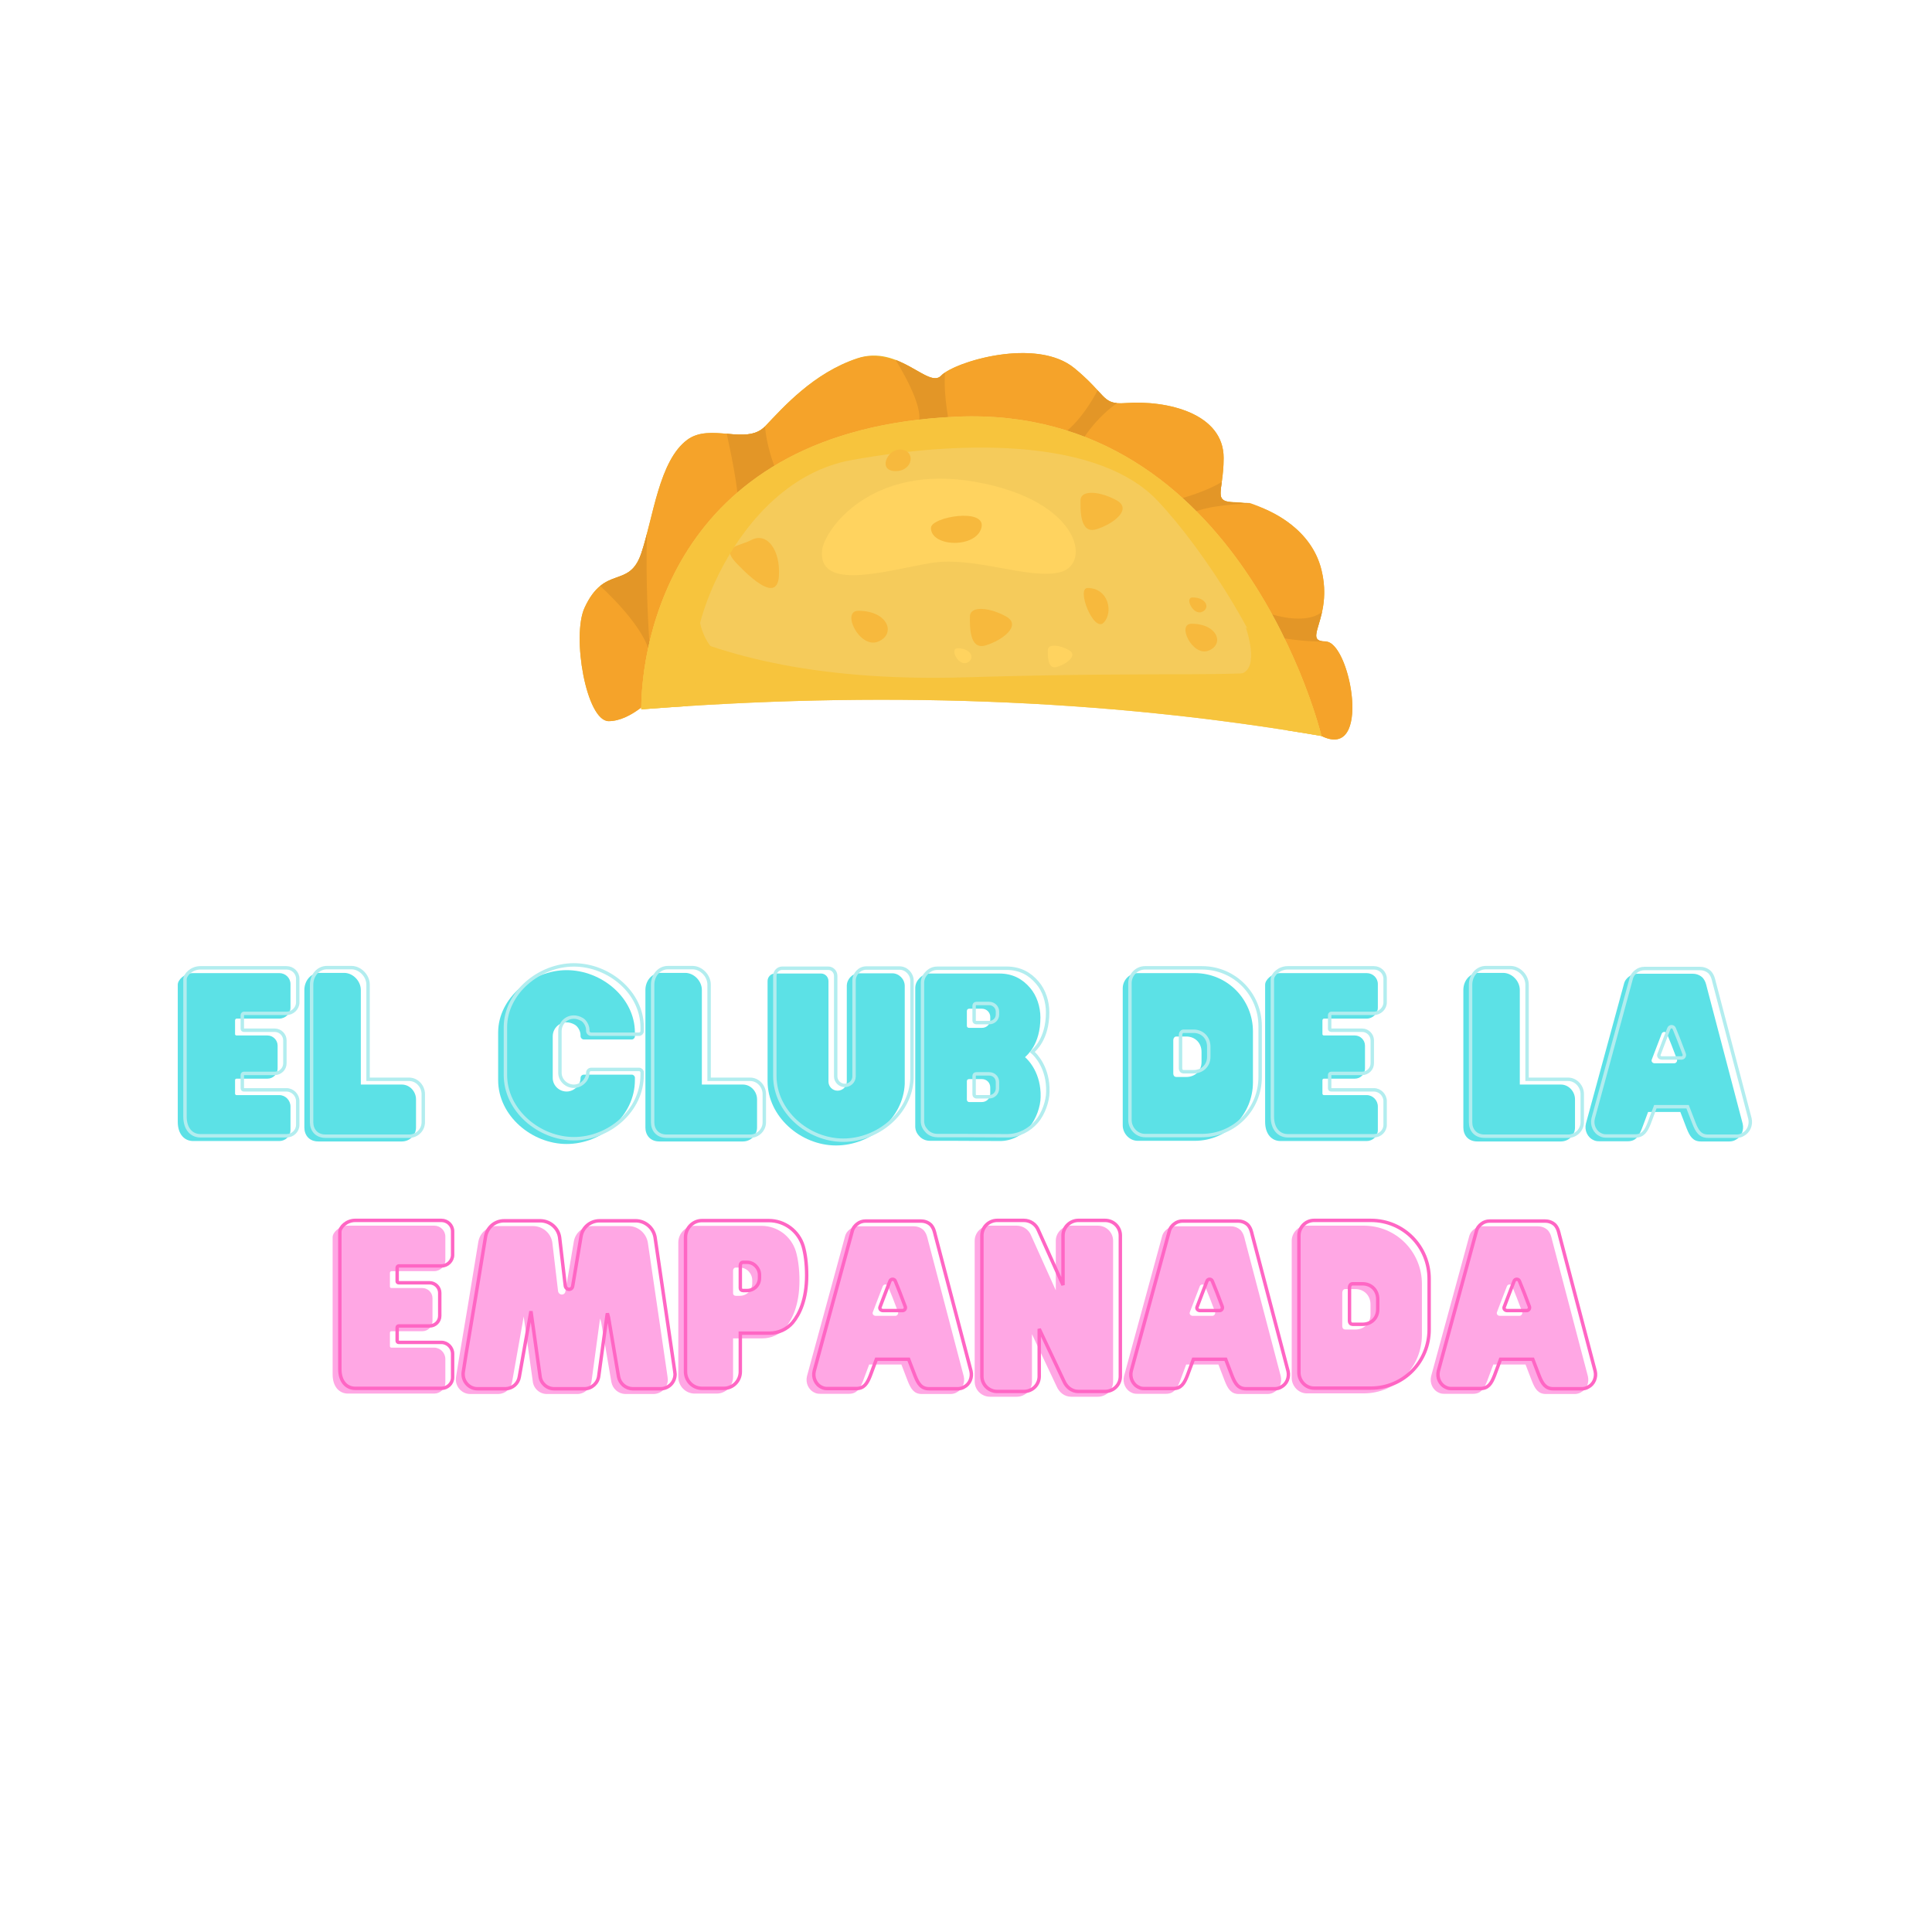 <svg xmlns="http://www.w3.org/2000/svg" xmlns:xlink="http://www.w3.org/1999/xlink" width="500" zoomAndPan="magnify" viewBox="0 0 375 375" height="500" preserveAspectRatio="xMidYMid meet" version="1.0"><defs><g/><clipPath id="id1"><path d="M 112.516 68.527 L 262.496 68.527 L 262.496 143.527 L 112.516 143.527 Z M 112.516 68.527 " clip-rule="nonzero"/></clipPath></defs><g clip-path="url(#id1)"><path fill="rgb(92.159%, 70.979%, 15.689%)" d="M 126.871 135.164 C 126.871 135.164 122.508 139.977 118.148 139.977 C 113.789 139.977 110.938 123.465 113.465 117.965 C 117.352 109.516 122.121 114.395 124.469 107.402 C 126.816 100.41 127.918 89.406 133.418 85.352 C 137.922 82.031 144.922 86.508 148.5 82.754 C 152.078 78.996 157.922 72.352 166.441 69.535 C 174.57 66.848 180.168 75.559 182.707 72.895 C 185.246 70.23 201.125 65.383 208.531 71.457 C 214.977 76.75 213.797 78.582 218.484 78.238 C 226.586 77.641 237.508 80.254 237.508 88.887 C 237.508 95.695 235.078 97.484 240.051 97.484 C 243.852 97.484 254.176 101.27 256.496 110.688 C 258.816 120.109 252.551 124.539 257.312 124.539 C 262.074 124.539 266.438 147.781 256.496 142.852 C 246.559 137.922 177.82 131.062 126.871 135.164 " fill-opacity="1" fill-rule="nonzero"/><path fill="rgb(96.078%, 63.919%, 16.469%)" d="M 256.5 142.852 C 246.559 137.922 177.824 131.062 126.871 135.16 C 126.871 135.16 122.512 139.973 118.152 139.973 C 113.789 139.973 110.941 123.465 113.461 117.965 C 117.352 109.512 122.121 114.395 124.469 107.402 C 126.816 100.406 127.918 89.406 133.414 85.352 C 135.602 83.738 138.387 83.969 141.07 84.195 C 143.906 84.441 146.641 84.68 148.48 82.77 L 148.5 82.75 C 152.074 78.996 157.918 72.395 166.441 69.578 C 169.211 68.668 171.672 69.328 173.832 69.949 L 173.84 69.949 C 177.543 71.195 180.324 73.938 182.078 73.359 C 182.129 73.348 182.184 73.289 182.238 73.27 C 182.305 73.234 182.371 73.18 182.438 73.137 C 182.445 73.129 182.445 73.121 182.453 73.117 C 182.539 73.051 182.625 72.973 182.707 72.887 C 182.746 72.844 182.801 72.793 182.848 72.75 C 182.906 72.703 182.969 72.645 183.035 72.594 C 183.09 72.547 183.148 72.504 183.211 72.461 C 183.277 72.406 183.352 72.355 183.426 72.305 C 187.41 69.609 201.641 65.805 208.531 71.453 C 210.762 73.285 212.078 74.707 213.043 75.766 C 214.465 77.328 215.117 78.094 216.801 78.25 C 217.27 78.293 217.82 78.285 218.48 78.234 C 226.586 77.645 237.512 80.258 237.512 88.883 C 237.512 90.812 237.316 92.336 237.148 93.535 C 236.727 96.57 236.484 97.5 240.051 97.5 C 240.441 97.5 240.898 97.633 241.414 97.633 C 241.414 97.633 241.422 97.633 241.43 97.633 C 241.785 97.633 242.152 97.633 242.555 97.633 C 242.555 97.633 242.555 97.633 242.562 97.633 C 247.203 99.191 254.582 102.809 256.5 110.586 C 257.316 113.902 257.07 116.645 256.613 118.75 C 256.605 118.777 256.598 118.801 256.594 118.828 C 256.594 118.844 256.586 118.828 256.586 118.844 C 255.742 122.641 254.258 124.504 257.309 124.504 C 257.41 124.504 257.52 124.52 257.617 124.547 C 257.625 124.539 257.625 124.539 257.633 124.547 C 257.637 124.547 257.645 124.543 257.652 124.551 C 262.273 125.602 266.203 147.664 256.5 142.852 " fill-opacity="1" fill-rule="nonzero"/></g><path fill="rgb(89.02%, 58.82%, 15.289%)" d="M 126.367 128.121 C 126.344 127.816 126.293 127.504 126.23 127.188 C 126.395 129.262 126.492 129.852 126.367 128.121 " fill-opacity="1" fill-rule="nonzero"/><path fill="rgb(89.02%, 58.82%, 15.289%)" d="M 124.469 107.402 C 122.711 112.645 119.59 111.215 116.504 113.727 C 119.973 116.973 125.285 122.566 126.23 127.188 C 125.895 123.035 125.277 112.922 125.574 103.594 C 125.223 104.941 124.863 106.23 124.469 107.402 " fill-opacity="1" fill-rule="nonzero"/><path fill="rgb(89.02%, 58.82%, 15.289%)" d="M 152.859 96.957 C 152.859 98.539 141.457 105.23 142.969 101.184 C 144.094 98.152 142.129 89.215 141.07 84.195 C 143.906 84.441 146.641 84.68 148.48 82.77 C 149.082 89.652 152.859 95.852 152.859 96.957 " fill-opacity="1" fill-rule="nonzero"/><path fill="rgb(89.02%, 58.82%, 15.289%)" d="M 184.383 82.871 C 184.383 82.871 174.906 85.949 177.844 82.871 C 179.93 80.688 176.188 73.715 173.84 69.848 C 178.023 71.461 181.035 74.652 182.707 72.891 C 182.883 72.707 183.121 72.512 183.426 72.305 C 183.062 77.012 184.383 82.871 184.383 82.871 " fill-opacity="1" fill-rule="nonzero"/><path fill="rgb(89.02%, 58.82%, 15.289%)" d="M 216.801 78.25 C 211.727 81.844 209.188 86.941 208.918 87.215 C 208.555 87.598 199.477 85.102 203.832 85.102 C 207.113 85.102 211.211 79.328 213.043 75.766 C 214.465 77.328 215.117 78.094 216.801 78.25 " fill-opacity="1" fill-rule="nonzero"/><path fill="rgb(89.02%, 58.82%, 15.289%)" d="M 242.555 97.703 C 238.457 97.906 232.688 98.418 230.547 100.086 C 227.086 102.793 226.457 97.469 226.457 97.469 C 226.457 97.469 232.809 96.141 237.148 93.555 C 236.727 96.59 236.484 97.508 240.051 97.508 C 240.441 97.508 240.898 97.633 241.414 97.633 C 241.414 97.633 241.422 97.633 241.43 97.633 C 241.785 97.633 242.152 97.605 242.555 97.703 " fill-opacity="1" fill-rule="nonzero"/><path fill="rgb(89.02%, 58.82%, 15.289%)" d="M 257.633 124.543 C 257.637 124.543 257.645 124.543 257.652 124.547 C 257.539 124.543 257.426 124.543 257.309 124.543 C 249.637 124.543 244.078 122.754 244.078 122.754 L 244.863 118.555 C 244.863 118.555 252.52 121.789 256.586 118.824 C 255.742 122.617 254.258 124.492 257.309 124.492 C 257.41 124.492 257.52 124.512 257.617 124.543 C 257.625 124.535 257.625 124.535 257.633 124.543 " fill-opacity="1" fill-rule="nonzero"/><path fill="rgb(96.078%, 79.61%, 35.689%)" d="M 124.469 137.684 C 124.469 125.008 130.457 83.223 185.758 80.875 C 241.059 78.527 256.496 142.852 256.496 142.852 C 213.934 135.523 169.836 134.148 124.469 137.684 " fill-opacity="1" fill-rule="nonzero"/><path fill="rgb(100%, 82.75%, 37.25%)" d="M 159.566 106.816 C 159.969 102.941 168.973 89.91 189.352 93.535 C 209.727 97.156 211.883 109.457 205.848 111.043 C 199.809 112.625 189.078 107.867 180.695 109.277 C 172.312 110.688 158.73 114.914 159.566 106.816 " fill-opacity="1" fill-rule="nonzero"/><path fill="rgb(96.86%, 76.859%, 23.92%)" d="M 256.496 142.852 C 256.496 142.852 255.16 137.293 251.875 129.504 C 242.457 131.777 228.707 130.207 187.508 131.465 C 156.965 132.398 138.082 126.547 127.082 120.848 C 124.984 127.805 124.469 133.984 124.469 137.684 C 169.836 134.148 213.934 135.523 256.496 142.852 " fill-opacity="1" fill-rule="nonzero"/><path fill="rgb(96.86%, 72.549%, 23.92%)" d="M 145.816 104.82 C 143.414 106.086 139.781 105.992 142.91 109.281 C 146.039 112.566 150.848 116.848 151.184 111.832 C 151.52 106.816 148.898 103.195 145.816 104.82 " fill-opacity="1" fill-rule="nonzero"/><path fill="rgb(96.86%, 72.549%, 23.92%)" d="M 180.695 102.465 C 180.695 100.312 191.555 98.465 190.484 102.465 C 189.414 106.465 180.695 106.211 180.695 102.465 " fill-opacity="1" fill-rule="nonzero"/><path fill="rgb(96.86%, 72.549%, 23.92%)" d="M 211.102 114.129 C 208.832 114.129 212.301 122.875 214.23 120.848 C 216.16 118.82 215.125 114.129 211.102 114.129 " fill-opacity="1" fill-rule="nonzero"/><path fill="rgb(96.86%, 72.549%, 23.92%)" d="M 209.727 97.156 C 209.727 98.715 209.512 103.711 212.766 102.738 C 216.02 101.77 219.816 98.879 216.801 97.156 C 213.781 95.43 209.727 94.887 209.727 97.156 " fill-opacity="1" fill-rule="nonzero"/><path fill="rgb(96.86%, 72.549%, 23.92%)" d="M 188.262 119.691 C 188.262 121.254 188.047 126.246 191.301 125.273 C 194.555 124.305 198.352 121.418 195.336 119.691 C 192.32 117.965 188.262 117.426 188.262 119.691 " fill-opacity="1" fill-rule="nonzero"/><path fill="rgb(100%, 82.75%, 37.25%)" d="M 203.379 126.203 C 203.379 127.113 203.254 130.023 205.152 129.457 C 207.051 128.891 209.262 127.207 207.504 126.203 C 205.746 125.195 203.379 124.879 203.379 126.203 " fill-opacity="1" fill-rule="nonzero"/><path fill="rgb(96.86%, 72.549%, 23.92%)" d="M 166.609 118.555 C 163.211 118.555 166.832 125.965 170.41 124.547 C 173.988 123.129 172.422 118.555 166.609 118.555 " fill-opacity="1" fill-rule="nonzero"/><path fill="rgb(96.86%, 72.549%, 23.92%)" d="M 231.281 121.07 C 228.324 121.07 231.473 127.52 234.586 126.285 C 237.699 125.051 236.34 121.07 231.281 121.07 " fill-opacity="1" fill-rule="nonzero"/><path fill="rgb(96.86%, 72.549%, 23.92%)" d="M 231.477 115.965 C 229.879 115.965 231.582 119.453 233.266 118.785 C 234.953 118.117 234.215 115.965 231.477 115.965 " fill-opacity="1" fill-rule="nonzero"/><path fill="rgb(100%, 82.75%, 37.25%)" d="M 185.871 125.824 C 184.27 125.824 185.977 129.312 187.66 128.645 C 189.344 127.977 188.605 125.824 185.871 125.824 " fill-opacity="1" fill-rule="nonzero"/><path fill="rgb(96.86%, 76.859%, 23.92%)" d="M 185.758 80.875 C 130.457 83.223 124.469 125.008 124.469 137.684 C 127.48 137.449 130.484 137.242 133.48 137.051 C 134.793 133.191 135.758 130.32 135.758 130.32 C 131.816 126.184 142.094 93.492 165.25 89.305 C 188.406 85.113 213.57 85.523 224.625 97.133 C 233.371 106.316 246.949 126.742 249.836 141.766 C 252.062 142.113 254.281 142.469 256.496 142.852 C 256.496 142.852 241.059 78.527 185.758 80.875 " fill-opacity="1" fill-rule="nonzero"/><path fill="rgb(96.86%, 76.859%, 23.92%)" d="M 241.809 121.762 C 241.809 121.762 244.66 129.789 240.871 130.773 C 237.082 131.758 247.082 131.848 247.082 131.848 L 247.082 125.477 L 241.809 121.762 " fill-opacity="1" fill-rule="nonzero"/><path fill="rgb(96.86%, 76.859%, 23.92%)" d="M 135.59 115.391 C 135.59 115.973 134.223 124.688 141.695 128.648 C 149.172 132.609 128.715 126.805 128.715 126.805 L 132.656 117.641 L 135.59 115.391 " fill-opacity="1" fill-rule="nonzero"/><path fill="rgb(96.86%, 72.549%, 23.92%)" d="M 174.66 87.254 C 172.156 87.254 170.34 91.438 173.84 91.438 C 177.34 91.438 177.789 87.254 174.66 87.254 " fill-opacity="1" fill-rule="nonzero"/><g fill="rgb(100%, 65.489%, 89.409%)" fill-opacity="1"><g transform="translate(63.211, 270.575)"><g><path d="M 12.762 -23.844 L 21.062 -23.844 C 22.25 -23.844 23.23 -24.824 23.23 -25.969 L 23.23 -30.551 C 23.23 -31.738 22.25 -32.676 21.062 -32.676 L 4.336 -32.676 C 2.66 -32.676 1.352 -31.367 1.352 -30.43 L 1.352 -3.805 C 1.352 -1.391 2.66 -0.082 4.336 -0.082 L 21.062 -0.082 C 22.25 -0.082 23.23 -1.023 23.23 -2.207 L 23.23 -6.789 C 23.23 -7.977 22.25 -8.996 21.062 -8.996 L 12.762 -8.996 C 12.598 -8.996 12.473 -9.121 12.473 -9.285 L 12.473 -11.902 C 12.473 -12.066 12.598 -12.188 12.762 -12.188 L 18.773 -12.188 C 19.836 -12.188 20.734 -13.047 20.734 -14.152 L 20.734 -18.609 C 20.734 -19.672 19.836 -20.57 18.773 -20.57 L 12.762 -20.57 C 12.598 -20.57 12.473 -20.695 12.473 -20.816 L 12.473 -23.516 C 12.473 -23.641 12.598 -23.844 12.762 -23.844 Z M 12.762 -23.844 "/></g></g></g><g fill="rgb(100%, 65.489%, 89.409%)" fill-opacity="1"><g transform="translate(87.784, 270.575)"><g><path d="M 41.84 -2.82 C 41.84 -3.109 41.84 -2.945 37.953 -29.445 C 37.625 -31.203 36.113 -32.555 34.273 -32.594 L 27.195 -32.594 C 25.398 -32.594 23.883 -31.328 23.598 -29.609 L 21.961 -19.918 C 21.922 -19.551 21.637 -19.305 21.266 -19.305 C 20.859 -19.305 20.531 -19.672 20.531 -20.039 L 20.531 -20 L 19.426 -29.363 C 19.18 -31.164 17.625 -32.555 15.746 -32.594 L 8.672 -32.594 C 6.871 -32.594 5.398 -31.328 5.07 -29.609 L 3.066 -17.383 L 1.27 -6.668 L 0.734 -3.312 C 0.695 -3.109 0.695 -2.945 0.695 -2.82 C 0.695 -1.27 1.965 0 3.477 0 L 8.957 0 C 10.305 -0.039 11.41 -1.023 11.613 -2.332 L 13.66 -13.863 L 13.863 -15.051 L 15.621 -2.496 C 15.746 -1.105 16.93 0 18.363 0 L 24.254 0 C 25.684 0 26.871 -1.105 27.035 -2.496 L 28.629 -14.23 L 28.711 -14.641 L 28.914 -13.863 L 30.879 -2.332 C 31.121 -1.023 32.227 -0.039 33.578 0 L 39.016 0 C 40.609 0 41.84 -1.27 41.84 -2.82 Z M 41.84 -2.82 "/></g></g></g><g fill="rgb(100%, 65.489%, 89.409%)" fill-opacity="1"><g transform="translate(130.306, 270.575)"><g><path d="M 24.172 -27.688 C 23.27 -30.633 20.57 -32.637 17.504 -32.637 L 4.539 -32.637 C 2.781 -32.637 1.352 -31.164 1.352 -29.406 L 1.352 -3.312 C 1.352 -1.512 2.781 -0.082 4.539 -0.082 L 8.793 -0.082 C 10.551 -0.082 11.984 -1.512 11.984 -3.312 L 11.984 -10.797 L 17.668 -10.797 C 19.387 -10.797 21.02 -11.531 22.125 -12.844 C 23.477 -14.477 24.867 -17.301 24.867 -22.004 C 24.867 -24.375 24.578 -26.297 24.172 -27.688 Z M 15.703 -22.086 L 15.703 -21.512 C 15.703 -20.121 14.641 -19.059 13.293 -19.059 L 12.516 -19.059 C 12.188 -19.059 11.984 -19.262 11.984 -19.551 L 11.984 -23.965 C 11.984 -24.254 12.188 -24.539 12.516 -24.539 L 13.293 -24.539 C 14.641 -24.539 15.703 -23.395 15.703 -22.086 Z M 15.703 -22.086 "/></g></g></g><g fill="rgb(100%, 65.489%, 89.409%)" fill-opacity="1"><g transform="translate(155.86, 270.575)"><g><path d="M 31.203 -3.434 L 24.254 -29.895 C 24.129 -30.387 24.008 -31.121 23.434 -31.777 C 22.82 -32.391 22.043 -32.555 21.473 -32.555 L 10.758 -32.555 C 10.145 -32.555 9.57 -32.352 9.16 -32.023 C 8.754 -31.738 8.301 -31.246 8.137 -30.508 L 0.777 -3.477 C 0.449 -2.168 1.062 -0.777 2.289 -0.246 C 2.617 -0.082 2.945 -0.039 3.355 -0.039 L 8.914 -0.039 C 10.43 -0.039 11.043 -0.98 11.656 -2.535 L 12.844 -5.727 L 19.098 -5.727 L 20.324 -2.535 C 20.941 -0.98 21.555 0 23.066 0 L 28.629 0 C 29.078 0 29.527 -0.121 29.855 -0.328 C 30.961 -0.898 31.492 -2.207 31.203 -3.434 Z M 17.914 -15.172 L 14.109 -15.172 C 13.699 -15.172 13.375 -15.543 13.578 -15.949 L 14.641 -18.73 L 15.461 -20.859 C 15.621 -21.391 16.359 -21.391 16.523 -20.859 L 17.383 -18.73 L 18.445 -15.949 C 18.566 -15.543 18.281 -15.172 17.914 -15.172 Z M 17.914 -15.172 "/></g></g></g><g fill="rgb(100%, 65.489%, 89.409%)" fill-opacity="1"><g transform="translate(187.834, 270.575)"><g><path d="M 25.234 -32.676 L 20.082 -32.676 C 18.484 -32.676 17.094 -31.367 17.094 -29.734 L 17.094 -20.121 L 12.309 -30.754 C 11.859 -31.898 10.758 -32.676 9.488 -32.676 L 4.336 -32.676 C 2.699 -32.676 1.352 -31.367 1.352 -29.734 L 1.352 -2.414 C 1.352 -0.777 2.699 0.531 4.336 0.531 L 9.488 0.531 C 11.164 0.531 12.473 -0.777 12.473 -2.414 L 12.473 -11.613 L 17.258 -1.473 C 17.75 -0.328 18.773 0.531 20.082 0.531 L 25.234 0.531 C 26.91 0.531 28.219 -0.777 28.219 -2.414 L 28.219 -29.734 C 28.219 -31.367 26.91 -32.676 25.234 -32.676 Z M 25.234 -32.676 "/></g></g></g><g fill="rgb(100%, 65.489%, 89.409%)" fill-opacity="1"><g transform="translate(217.395, 270.575)"><g><path d="M 31.203 -3.434 L 24.254 -29.895 C 24.129 -30.387 24.008 -31.121 23.434 -31.777 C 22.82 -32.391 22.043 -32.555 21.473 -32.555 L 10.758 -32.555 C 10.145 -32.555 9.57 -32.352 9.16 -32.023 C 8.754 -31.738 8.301 -31.246 8.137 -30.508 L 0.777 -3.477 C 0.449 -2.168 1.062 -0.777 2.289 -0.246 C 2.617 -0.082 2.945 -0.039 3.355 -0.039 L 8.914 -0.039 C 10.43 -0.039 11.043 -0.98 11.656 -2.535 L 12.844 -5.727 L 19.098 -5.727 L 20.324 -2.535 C 20.941 -0.98 21.555 0 23.066 0 L 28.629 0 C 29.078 0 29.527 -0.121 29.855 -0.328 C 30.961 -0.898 31.492 -2.207 31.203 -3.434 Z M 17.914 -15.172 L 14.109 -15.172 C 13.699 -15.172 13.375 -15.543 13.578 -15.949 L 14.641 -18.73 L 15.461 -20.859 C 15.621 -21.391 16.359 -21.391 16.523 -20.859 L 17.383 -18.73 L 18.445 -15.949 C 18.566 -15.543 18.281 -15.172 17.914 -15.172 Z M 17.914 -15.172 "/></g></g></g><g fill="rgb(100%, 65.489%, 89.409%)" fill-opacity="1"><g transform="translate(249.368, 270.575)"><g><path d="M 15.297 -32.676 L 4.293 -32.676 C 2.578 -32.676 1.352 -31.246 1.352 -29.734 L 1.352 -3.109 C 1.352 -1.637 2.578 -0.121 4.293 -0.121 L 15.297 -0.121 C 21.715 -0.121 26.625 -5.316 26.625 -11.492 L 26.625 -21.348 C 26.625 -27.523 21.715 -32.676 15.297 -32.676 Z M 16.645 -15.418 C 16.645 -13.699 15.379 -12.516 13.699 -12.516 L 11.738 -12.516 C 11.453 -12.516 11.164 -12.719 11.164 -13.211 L 11.164 -19.59 C 11.164 -20.121 11.453 -20.367 11.738 -20.367 L 13.699 -20.367 C 15.379 -20.367 16.645 -19.141 16.645 -17.383 Z M 16.645 -15.418 "/></g></g></g><g fill="rgb(100%, 65.489%, 89.409%)" fill-opacity="1"><g transform="translate(277.007, 270.575)"><g><path d="M 31.203 -3.434 L 24.254 -29.895 C 24.129 -30.387 24.008 -31.121 23.434 -31.777 C 22.82 -32.391 22.043 -32.555 21.473 -32.555 L 10.758 -32.555 C 10.145 -32.555 9.57 -32.352 9.16 -32.023 C 8.754 -31.738 8.301 -31.246 8.137 -30.508 L 0.777 -3.477 C 0.449 -2.168 1.062 -0.777 2.289 -0.246 C 2.617 -0.082 2.945 -0.039 3.355 -0.039 L 8.914 -0.039 C 10.43 -0.039 11.043 -0.98 11.656 -2.535 L 12.844 -5.727 L 19.098 -5.727 L 20.324 -2.535 C 20.941 -0.98 21.555 0 23.066 0 L 28.629 0 C 29.078 0 29.527 -0.121 29.855 -0.328 C 30.961 -0.898 31.492 -2.207 31.203 -3.434 Z M 17.914 -15.172 L 14.109 -15.172 C 13.699 -15.172 13.375 -15.543 13.578 -15.949 L 14.641 -18.73 L 15.461 -20.859 C 15.621 -21.391 16.359 -21.391 16.523 -20.859 L 17.383 -18.73 L 18.445 -15.949 C 18.566 -15.543 18.281 -15.172 17.914 -15.172 Z M 17.914 -15.172 "/></g></g></g><path stroke-linecap="butt" transform="matrix(0.75, 0, 0, 0.75, 0, 237.304)" fill="none" stroke-linejoin="miter" d="M 103.172 11.21 L 114.234 11.21 C 115.818 11.21 117.135 9.902 117.135 8.371 L 117.135 2.262 C 117.135 0.694 115.818 -0.572 114.234 -0.572 L 91.932 -0.572 C 89.698 -0.572 87.953 1.173 87.953 2.434 L 87.953 37.928 C 87.953 41.147 89.698 42.892 91.932 42.892 L 114.234 42.892 C 115.818 42.892 117.135 41.642 117.135 40.059 L 117.135 33.949 C 117.135 32.361 115.818 31.006 114.234 31.006 L 103.172 31.006 C 102.958 31.006 102.786 30.845 102.786 30.621 L 102.786 27.131 C 102.786 26.918 102.958 26.746 103.172 26.746 L 111.182 26.746 C 112.609 26.746 113.807 25.6 113.807 24.137 L 113.807 18.184 C 113.807 16.772 112.609 15.574 111.182 15.574 L 103.172 15.574 C 102.958 15.574 102.786 15.402 102.786 15.241 L 102.786 11.647 C 102.786 11.486 102.958 11.21 103.172 11.21 Z M 174.703 39.23 C 174.703 38.861 174.703 39.074 169.521 3.741 C 169.083 1.397 167.073 -0.4 164.609 -0.468 L 155.182 -0.468 C 152.786 -0.468 150.766 1.225 150.38 3.527 L 148.208 16.439 C 148.141 16.934 147.771 17.267 147.276 17.267 C 146.729 17.267 146.292 16.772 146.292 16.282 L 146.292 16.335 L 144.828 3.845 C 144.495 1.449 142.417 -0.4 139.917 -0.468 L 130.474 -0.468 C 128.078 -0.468 126.125 1.225 125.682 3.527 L 123.005 19.824 L 120.609 34.105 L 119.906 38.579 C 119.854 38.861 119.854 39.074 119.854 39.23 C 119.854 41.309 121.542 43.001 123.552 43.001 L 130.859 43.001 C 132.661 42.949 134.135 41.642 134.401 39.897 L 137.13 24.506 L 137.411 22.939 L 139.755 39.673 C 139.917 41.522 141.5 43.001 143.401 43.001 L 151.255 43.001 C 153.161 43.001 154.745 41.522 154.958 39.673 L 157.089 24.027 L 157.193 23.486 L 157.474 24.506 L 160.083 39.897 C 160.417 41.642 161.896 42.949 163.693 43.001 L 170.948 43.001 C 173.063 43.001 174.703 41.309 174.703 39.23 Z M 207.849 6.085 C 206.651 2.157 203.042 -0.52 198.953 -0.52 L 181.672 -0.52 C 179.328 -0.52 177.411 1.449 177.411 3.793 L 177.411 38.579 C 177.411 40.975 179.328 42.892 181.672 42.892 L 187.344 42.892 C 189.688 42.892 191.594 40.975 191.594 38.579 L 191.594 28.611 L 199.167 28.611 C 201.469 28.611 203.641 27.621 205.12 25.881 C 206.917 23.694 208.766 19.928 208.766 13.657 C 208.766 10.501 208.391 7.934 207.849 6.085 Z M 196.557 13.553 L 196.557 14.324 C 196.557 16.173 195.135 17.585 193.333 17.585 L 192.297 17.585 C 191.87 17.585 191.594 17.319 191.594 16.934 L 191.594 11.048 C 191.594 10.663 191.87 10.277 192.297 10.277 L 193.333 10.277 C 195.135 10.277 196.557 11.809 196.557 13.553 Z M 251.292 38.418 L 242.026 3.142 C 241.865 2.491 241.693 1.501 240.932 0.626 C 240.12 -0.186 239.083 -0.4 238.313 -0.4 L 224.026 -0.4 C 223.214 -0.4 222.443 -0.134 221.911 0.303 C 221.365 0.694 220.75 1.345 220.536 2.314 L 210.729 38.366 C 210.286 40.111 211.099 41.96 212.74 42.668 C 213.177 42.892 213.615 42.949 214.161 42.949 L 221.578 42.949 C 223.589 42.949 224.411 41.694 225.224 39.621 L 226.807 35.371 L 235.156 35.371 L 236.792 39.621 C 237.604 41.694 238.432 43.001 240.443 43.001 L 247.859 43.001 C 248.458 43.001 249.057 42.84 249.495 42.559 C 250.974 41.803 251.677 40.059 251.292 38.418 Z M 233.573 22.767 L 228.5 22.767 C 227.953 22.767 227.516 22.282 227.792 21.741 L 229.203 18.027 L 230.297 15.189 C 230.521 14.486 231.495 14.486 231.724 15.189 L 232.865 18.027 L 234.276 21.741 C 234.453 22.282 234.063 22.767 233.573 22.767 Z M 285.964 -0.572 L 279.094 -0.572 C 276.964 -0.572 275.109 1.173 275.109 3.355 L 275.109 16.173 L 268.734 1.996 C 268.135 0.465 266.656 -0.572 264.969 -0.572 L 258.099 -0.572 C 255.917 -0.572 254.115 1.173 254.115 3.355 L 254.115 39.777 C 254.115 41.96 255.917 43.704 258.099 43.704 L 264.969 43.704 C 267.203 43.704 268.948 41.96 268.948 39.777 L 268.948 27.517 L 275.339 41.043 C 275.99 42.559 277.349 43.704 279.094 43.704 L 285.964 43.704 C 288.198 43.704 289.943 41.96 289.943 39.777 L 289.943 3.355 C 289.943 1.173 288.198 -0.572 285.964 -0.572 Z M 333.339 38.418 L 324.073 3.142 C 323.911 2.491 323.74 1.501 322.979 0.626 C 322.167 -0.186 321.13 -0.4 320.359 -0.4 L 306.073 -0.4 C 305.26 -0.4 304.49 -0.134 303.958 0.303 C 303.411 0.694 302.797 1.345 302.583 2.314 L 292.771 38.366 C 292.333 40.111 293.146 41.96 294.781 42.668 C 295.224 42.892 295.661 42.949 296.208 42.949 L 303.625 42.949 C 305.635 42.949 306.458 41.694 307.271 39.621 L 308.854 35.371 L 317.203 35.371 L 318.839 39.621 C 319.651 41.694 320.479 43.001 322.49 43.001 L 329.901 43.001 C 330.5 43.001 331.099 42.84 331.542 42.559 C 333.016 41.803 333.724 40.059 333.339 38.418 Z M 315.62 22.767 L 310.547 22.767 C 310 22.767 309.563 22.282 309.839 21.741 L 311.25 18.027 L 312.344 15.189 C 312.568 14.486 313.542 14.486 313.766 15.189 L 314.911 18.027 L 316.323 21.741 C 316.495 22.282 316.109 22.767 315.62 22.767 Z M 354.76 -0.572 L 340.089 -0.572 C 337.802 -0.572 336.161 1.345 336.161 3.355 L 336.161 38.861 C 336.161 40.819 337.802 42.84 340.089 42.84 L 354.76 42.84 C 363.323 42.84 369.859 35.918 369.859 27.678 L 369.859 14.538 C 369.859 6.298 363.323 -0.572 354.76 -0.572 Z M 356.557 22.444 C 356.557 24.736 354.87 26.319 352.63 26.319 L 350.021 26.319 C 349.635 26.319 349.25 26.038 349.25 25.387 L 349.25 16.881 C 349.25 16.173 349.635 15.84 350.021 15.84 L 352.63 15.84 C 354.87 15.84 356.557 17.48 356.557 19.824 Z M 412.823 38.418 L 403.557 3.142 C 403.396 2.491 403.224 1.501 402.464 0.626 C 401.651 -0.186 400.615 -0.4 399.844 -0.4 L 385.557 -0.4 C 384.745 -0.4 383.974 -0.134 383.438 0.303 C 382.896 0.694 382.281 1.345 382.068 2.314 L 372.255 38.366 C 371.818 40.111 372.63 41.96 374.266 42.668 C 374.708 42.892 375.146 42.949 375.693 42.949 L 383.109 42.949 C 385.115 42.949 385.943 41.694 386.755 39.621 L 388.339 35.371 L 396.688 35.371 L 398.323 39.621 C 399.135 41.694 399.964 43.001 401.969 43.001 L 409.385 43.001 C 409.984 43.001 410.583 42.84 411.026 42.559 C 412.5 41.803 413.208 40.059 412.823 38.418 Z M 395.104 22.767 L 390.031 22.767 C 389.484 22.767 389.047 22.282 389.323 21.741 L 390.734 18.027 L 391.828 15.189 C 392.052 14.486 393.026 14.486 393.25 15.189 L 394.396 18.027 L 395.807 21.741 C 395.979 22.282 395.594 22.767 395.104 22.767 Z M 395.104 22.767 " stroke="rgb(100%, 39.999%, 76.859%)" stroke-width="0.886" stroke-opacity="1" stroke-miterlimit="4"/><g fill="rgb(36.079%, 88.239%, 90.199%)" fill-opacity="1"><g transform="translate(33.152, 221.555)"><g><path d="M 12.762 -23.844 L 21.062 -23.844 C 22.25 -23.844 23.23 -24.824 23.23 -25.969 L 23.23 -30.551 C 23.23 -31.738 22.25 -32.676 21.062 -32.676 L 4.336 -32.676 C 2.66 -32.676 1.352 -31.367 1.352 -30.43 L 1.352 -3.805 C 1.352 -1.391 2.66 -0.082 4.336 -0.082 L 21.062 -0.082 C 22.25 -0.082 23.23 -1.023 23.23 -2.207 L 23.23 -6.789 C 23.23 -7.977 22.25 -8.996 21.062 -8.996 L 12.762 -8.996 C 12.598 -8.996 12.473 -9.121 12.473 -9.285 L 12.473 -11.902 C 12.473 -12.066 12.598 -12.188 12.762 -12.188 L 18.773 -12.188 C 19.836 -12.188 20.734 -13.047 20.734 -14.152 L 20.734 -18.609 C 20.734 -19.672 19.836 -20.57 18.773 -20.57 L 12.762 -20.57 C 12.598 -20.57 12.473 -20.695 12.473 -20.816 L 12.473 -23.516 C 12.473 -23.641 12.598 -23.844 12.762 -23.844 Z M 12.762 -23.844 "/></g></g></g><g fill="rgb(36.079%, 88.239%, 90.199%)" fill-opacity="1"><g transform="translate(57.725, 221.555)"><g><path d="M 20.285 -11.043 L 12.309 -11.043 L 12.309 -29.406 C 12.309 -31.164 10.758 -32.719 9.078 -32.719 L 4.336 -32.719 C 2.578 -32.719 1.352 -31.164 1.352 -29.406 L 1.352 -2.699 C 1.352 -1.227 2.289 0 4.051 0 L 20.285 0 C 21.797 0 23.023 -1.227 23.023 -2.699 L 23.023 -8.18 C 23.023 -9.691 21.797 -11.043 20.285 -11.043 Z M 20.285 -11.043 "/></g></g></g><g fill="rgb(36.079%, 88.239%, 90.199%)" fill-opacity="1"><g transform="translate(82.094, 221.555)"><g/></g></g><g fill="rgb(36.079%, 88.239%, 90.199%)" fill-opacity="1"><g transform="translate(95.995, 221.555)"><g><path d="M 17.34 -12.965 C 16.973 -12.965 16.688 -12.68 16.688 -12.309 C 16.688 -10.918 15.418 -9.691 13.988 -9.691 C 12.473 -9.691 11.289 -10.918 11.289 -12.309 L 11.289 -20.406 C 11.289 -22.371 13.375 -23.926 15.582 -22.656 C 16.195 -22.289 16.688 -21.391 16.688 -20.652 L 16.688 -20.449 C 16.688 -20.121 16.973 -19.793 17.34 -19.793 L 26.664 -19.793 C 26.953 -19.793 27.238 -20.082 27.238 -20.406 L 27.238 -21.145 C 27.238 -27.852 20.816 -33.25 13.988 -33.25 C 7.281 -33.25 0.695 -27.852 0.695 -21.145 L 0.695 -11.902 C 0.695 -4.949 7.281 0.492 13.988 0.492 C 20.816 0.492 27.238 -4.949 27.238 -11.902 L 27.238 -12.391 C 27.238 -12.68 26.953 -12.965 26.664 -12.965 Z M 17.34 -12.965 "/></g></g></g><g fill="rgb(36.079%, 88.239%, 90.199%)" fill-opacity="1"><g transform="translate(123.921, 221.555)"><g><path d="M 20.285 -11.043 L 12.309 -11.043 L 12.309 -29.406 C 12.309 -31.164 10.758 -32.719 9.078 -32.719 L 4.336 -32.719 C 2.578 -32.719 1.352 -31.164 1.352 -29.406 L 1.352 -2.699 C 1.352 -1.227 2.289 0 4.051 0 L 20.285 0 C 21.797 0 23.023 -1.227 23.023 -2.699 L 23.023 -8.18 C 23.023 -9.691 21.797 -11.043 20.285 -11.043 Z M 20.285 -11.043 "/></g></g></g><g fill="rgb(36.079%, 88.239%, 90.199%)" fill-opacity="1"><g transform="translate(148.289, 221.555)"><g><path d="M 24.906 -32.637 L 18.445 -32.637 C 17.137 -32.637 16.074 -31.492 16.074 -30.184 L 16.074 -11.613 C 16.074 -10.633 15.254 -9.855 14.273 -9.855 C 13.332 -9.855 12.516 -10.633 12.516 -11.613 L 12.516 -31.121 C 12.516 -31.941 11.859 -32.594 11.082 -32.594 L 2.125 -32.594 C 1.352 -32.594 0.695 -31.941 0.695 -31.121 L 0.695 -11.695 C 0.695 -4.824 7.117 0.777 13.988 0.777 C 20.734 0.777 27.035 -4.5 27.32 -11.164 L 27.32 -30.184 C 27.32 -31.492 26.215 -32.637 24.906 -32.637 Z M 24.906 -32.637 "/></g></g></g><g fill="rgb(36.079%, 88.239%, 90.199%)" fill-opacity="1"><g transform="translate(176.297, 221.555)"><g><path d="M 22.656 -16.359 C 23.023 -16.727 25.645 -18.773 25.645 -24.047 C 25.645 -26.133 24.949 -28.301 23.641 -29.812 C 22.207 -31.492 20.324 -32.594 17.668 -32.594 L 4.254 -32.594 C 3.066 -32.594 2.371 -31.98 1.84 -31.285 C 1.309 -30.551 1.352 -29.773 1.352 -29.773 L 1.352 -2.902 C 1.352 -2.738 1.352 -1.922 2.004 -1.188 C 2.289 -0.816 2.984 -0.121 4.254 -0.121 L 9.449 -0.121 L 17.789 -0.082 C 20.082 -0.082 22.086 -1.188 23.516 -2.82 C 24.824 -4.336 25.684 -6.828 25.684 -8.629 C 25.805 -13.211 23.352 -15.785 22.656 -16.359 Z M 15.91 -24.172 L 15.91 -23.641 C 15.91 -22.738 15.215 -22.043 14.273 -22.043 L 11.82 -22.043 C 11.531 -22.043 11.371 -22.207 11.371 -22.453 L 11.371 -25.316 C 11.371 -25.562 11.531 -25.766 11.82 -25.766 L 14.273 -25.766 C 15.215 -25.766 15.91 -25.027 15.91 -24.172 Z M 15.91 -10.469 L 15.91 -9.285 C 15.91 -8.383 15.215 -7.648 14.273 -7.648 L 11.82 -7.648 C 11.531 -7.648 11.371 -7.895 11.371 -8.098 L 11.371 -11.695 C 11.371 -11.941 11.531 -12.105 11.82 -12.105 L 14.273 -12.105 C 15.215 -12.105 15.91 -11.41 15.91 -10.469 Z M 15.91 -10.469 "/></g></g></g><g fill="rgb(36.079%, 88.239%, 90.199%)" fill-opacity="1"><g transform="translate(202.669, 221.555)"><g/></g></g><g fill="rgb(36.079%, 88.239%, 90.199%)" fill-opacity="1"><g transform="translate(216.57, 221.555)"><g><path d="M 15.297 -32.676 L 4.293 -32.676 C 2.578 -32.676 1.352 -31.246 1.352 -29.734 L 1.352 -3.109 C 1.352 -1.637 2.578 -0.121 4.293 -0.121 L 15.297 -0.121 C 21.715 -0.121 26.625 -5.316 26.625 -11.492 L 26.625 -21.348 C 26.625 -27.523 21.715 -32.676 15.297 -32.676 Z M 16.645 -15.418 C 16.645 -13.699 15.379 -12.516 13.699 -12.516 L 11.738 -12.516 C 11.453 -12.516 11.164 -12.719 11.164 -13.211 L 11.164 -19.59 C 11.164 -20.121 11.453 -20.367 11.738 -20.367 L 13.699 -20.367 C 15.379 -20.367 16.645 -19.141 16.645 -17.383 Z M 16.645 -15.418 "/></g></g></g><g fill="rgb(36.079%, 88.239%, 90.199%)" fill-opacity="1"><g transform="translate(244.209, 221.555)"><g><path d="M 12.762 -23.844 L 21.062 -23.844 C 22.25 -23.844 23.23 -24.824 23.23 -25.969 L 23.23 -30.551 C 23.23 -31.738 22.25 -32.676 21.062 -32.676 L 4.336 -32.676 C 2.66 -32.676 1.352 -31.367 1.352 -30.43 L 1.352 -3.805 C 1.352 -1.391 2.66 -0.082 4.336 -0.082 L 21.062 -0.082 C 22.25 -0.082 23.23 -1.023 23.23 -2.207 L 23.23 -6.789 C 23.23 -7.977 22.25 -8.996 21.062 -8.996 L 12.762 -8.996 C 12.598 -8.996 12.473 -9.121 12.473 -9.285 L 12.473 -11.902 C 12.473 -12.066 12.598 -12.188 12.762 -12.188 L 18.773 -12.188 C 19.836 -12.188 20.734 -13.047 20.734 -14.152 L 20.734 -18.609 C 20.734 -19.672 19.836 -20.57 18.773 -20.57 L 12.762 -20.57 C 12.598 -20.57 12.473 -20.695 12.473 -20.816 L 12.473 -23.516 C 12.473 -23.641 12.598 -23.844 12.762 -23.844 Z M 12.762 -23.844 "/></g></g></g><g fill="rgb(36.079%, 88.239%, 90.199%)" fill-opacity="1"><g transform="translate(268.782, 221.555)"><g/></g></g><g fill="rgb(36.079%, 88.239%, 90.199%)" fill-opacity="1"><g transform="translate(282.684, 221.555)"><g><path d="M 20.285 -11.043 L 12.309 -11.043 L 12.309 -29.406 C 12.309 -31.164 10.758 -32.719 9.078 -32.719 L 4.336 -32.719 C 2.578 -32.719 1.352 -31.164 1.352 -29.406 L 1.352 -2.699 C 1.352 -1.227 2.289 0 4.051 0 L 20.285 0 C 21.797 0 23.023 -1.227 23.023 -2.699 L 23.023 -8.18 C 23.023 -9.691 21.797 -11.043 20.285 -11.043 Z M 20.285 -11.043 "/></g></g></g><g fill="rgb(36.079%, 88.239%, 90.199%)" fill-opacity="1"><g transform="translate(307.052, 221.555)"><g><path d="M 31.203 -3.434 L 24.254 -29.895 C 24.129 -30.387 24.008 -31.121 23.434 -31.777 C 22.82 -32.391 22.043 -32.555 21.473 -32.555 L 10.758 -32.555 C 10.145 -32.555 9.57 -32.352 9.16 -32.023 C 8.754 -31.738 8.301 -31.246 8.137 -30.508 L 0.777 -3.477 C 0.449 -2.168 1.062 -0.777 2.289 -0.246 C 2.617 -0.082 2.945 -0.039 3.355 -0.039 L 8.914 -0.039 C 10.43 -0.039 11.043 -0.98 11.656 -2.535 L 12.844 -5.727 L 19.098 -5.727 L 20.324 -2.535 C 20.941 -0.98 21.555 0 23.066 0 L 28.629 0 C 29.078 0 29.527 -0.121 29.855 -0.328 C 30.961 -0.898 31.492 -2.207 31.203 -3.434 Z M 17.914 -15.172 L 14.109 -15.172 C 13.699 -15.172 13.375 -15.543 13.578 -15.949 L 14.641 -18.73 L 15.461 -20.859 C 15.621 -21.391 16.359 -21.391 16.523 -20.859 L 17.383 -18.73 L 18.445 -15.949 C 18.566 -15.543 18.281 -15.172 17.914 -15.172 Z M 17.914 -15.172 "/></g></g></g><path stroke-linecap="butt" transform="matrix(0.75, 0, 0, 0.75, 0, 188.284)" fill="none" stroke-linejoin="miter" d="M 63.094 11.21 L 74.156 11.21 C 75.74 11.21 77.057 9.903 77.057 8.372 L 77.057 2.262 C 77.057 0.689 75.74 -0.571 74.156 -0.571 L 51.854 -0.571 C 49.62 -0.571 47.875 1.169 47.875 2.434 L 47.875 37.929 C 47.875 41.148 49.62 42.892 51.854 42.892 L 74.156 42.892 C 75.74 42.892 77.057 41.642 77.057 40.059 L 77.057 33.945 C 77.057 32.361 75.74 31.007 74.156 31.007 L 63.094 31.007 C 62.88 31.007 62.708 30.846 62.708 30.616 L 62.708 27.132 C 62.708 26.919 62.88 26.747 63.094 26.747 L 71.104 26.747 C 72.531 26.747 73.729 25.601 73.729 24.137 L 73.729 18.184 C 73.729 16.773 72.531 15.575 71.104 15.575 L 63.094 15.575 C 62.88 15.575 62.708 15.403 62.708 15.241 L 62.708 11.648 C 62.708 11.486 62.88 11.21 63.094 11.21 Z M 105.896 28.278 L 95.255 28.278 L 95.255 3.794 C 95.255 1.45 93.182 -0.628 90.943 -0.628 L 84.62 -0.628 C 82.276 -0.628 80.641 1.45 80.641 3.794 L 80.641 39.403 C 80.641 41.361 81.891 43.002 84.245 43.002 L 105.896 43.002 C 107.906 43.002 109.542 41.361 109.542 39.403 L 109.542 32.096 C 109.542 30.075 107.906 28.278 105.896 28.278 Z M 152.995 25.721 C 152.5 25.721 152.115 26.09 152.115 26.585 C 152.115 28.434 150.422 30.075 148.521 30.075 C 146.495 30.075 144.911 28.434 144.911 26.585 L 144.911 15.788 C 144.911 13.163 147.693 11.101 150.651 12.794 C 151.464 13.283 152.115 14.481 152.115 15.471 L 152.115 15.736 C 152.115 16.174 152.5 16.611 152.995 16.611 L 165.427 16.611 C 165.802 16.611 166.188 16.226 166.188 15.788 L 166.188 14.804 C 166.188 5.872 157.625 -1.331 148.521 -1.331 C 139.573 -1.331 130.802 5.872 130.802 14.804 L 130.802 27.132 C 130.802 36.398 139.573 43.653 148.521 43.653 C 157.625 43.653 166.188 36.398 166.188 27.132 L 166.188 26.481 C 166.188 26.09 165.802 25.721 165.427 25.721 Z M 194.156 28.278 L 183.516 28.278 L 183.516 3.794 C 183.516 1.45 181.443 -0.628 179.203 -0.628 L 172.88 -0.628 C 170.536 -0.628 168.901 1.45 168.901 3.794 L 168.901 39.403 C 168.901 41.361 170.151 43.002 172.51 43.002 L 194.156 43.002 C 196.167 43.002 197.802 41.361 197.802 39.403 L 197.802 32.096 C 197.802 30.075 196.167 28.278 194.156 28.278 Z M 232.797 -0.519 L 224.182 -0.519 C 222.438 -0.519 221.026 1.012 221.026 2.757 L 221.026 27.517 C 221.026 28.82 219.938 29.861 218.63 29.861 C 217.365 29.861 216.276 28.82 216.276 27.517 L 216.276 1.502 C 216.276 0.413 215.411 -0.467 214.37 -0.467 L 202.432 -0.467 C 201.391 -0.467 200.526 0.413 200.526 1.502 L 200.526 27.408 C 200.526 36.57 209.089 44.038 218.245 44.038 C 227.245 44.038 235.63 36.997 236.021 28.116 L 236.021 2.757 C 236.021 1.012 234.552 -0.519 232.797 -0.519 Z M 267.146 21.195 C 267.635 20.7 271.125 17.971 271.125 10.945 C 271.125 8.158 270.208 5.273 268.448 3.247 C 266.547 1.012 264.042 -0.467 260.49 -0.467 L 242.609 -0.467 C 241.026 -0.467 240.104 0.356 239.385 1.288 C 238.682 2.262 238.734 3.299 238.734 3.299 L 238.734 39.127 C 238.734 39.351 238.734 40.429 239.615 41.413 C 239.984 41.908 240.917 42.84 242.609 42.84 L 249.531 42.84 L 260.661 42.892 C 263.708 42.892 266.385 41.413 268.292 39.231 C 270.031 37.221 271.177 33.892 271.177 31.497 C 271.349 25.387 268.078 21.95 267.146 21.195 Z M 258.146 10.767 L 258.146 11.486 C 258.146 12.684 257.224 13.606 255.974 13.606 L 252.698 13.606 C 252.313 13.606 252.099 13.392 252.099 13.059 L 252.099 9.252 C 252.099 8.919 252.313 8.653 252.698 8.653 L 255.974 8.653 C 257.224 8.653 258.146 9.627 258.146 10.767 Z M 258.146 29.033 L 258.146 30.616 C 258.146 31.82 257.224 32.804 255.974 32.804 L 252.698 32.804 C 252.313 32.804 252.099 32.471 252.099 32.205 L 252.099 27.408 C 252.099 27.08 252.313 26.866 252.698 26.866 L 255.974 26.866 C 257.224 26.866 258.146 27.783 258.146 29.033 Z M 311.031 -0.571 L 296.359 -0.571 C 294.068 -0.571 292.432 1.346 292.432 3.356 L 292.432 38.861 C 292.432 40.814 294.068 42.84 296.359 42.84 L 311.031 42.84 C 319.589 42.84 326.125 35.919 326.125 27.679 L 326.125 14.538 C 326.125 6.294 319.589 -0.571 311.031 -0.571 Z M 312.828 22.445 C 312.828 24.736 311.135 26.32 308.901 26.32 L 306.292 26.32 C 305.906 26.32 305.521 26.038 305.521 25.387 L 305.521 16.882 C 305.521 16.174 305.906 15.84 306.292 15.84 L 308.901 15.84 C 311.135 15.84 312.828 17.481 312.828 19.82 Z M 344.5 11.21 L 355.563 11.21 C 357.151 11.21 358.469 9.903 358.469 8.372 L 358.469 2.262 C 358.469 0.689 357.151 -0.571 355.563 -0.571 L 333.266 -0.571 C 331.031 -0.571 329.286 1.169 329.286 2.434 L 329.286 37.929 C 329.286 41.148 331.031 42.892 333.266 42.892 L 355.563 42.892 C 357.151 42.892 358.469 41.642 358.469 40.059 L 358.469 33.945 C 358.469 32.361 357.151 31.007 355.563 31.007 L 344.5 31.007 C 344.286 31.007 344.115 30.846 344.115 30.616 L 344.115 27.132 C 344.115 26.919 344.286 26.747 344.5 26.747 L 352.516 26.747 C 353.943 26.747 355.141 25.601 355.141 24.137 L 355.141 18.184 C 355.141 16.773 353.943 15.575 352.516 15.575 L 344.5 15.575 C 344.286 15.575 344.115 15.403 344.115 15.241 L 344.115 11.648 C 344.115 11.486 344.286 11.21 344.5 11.21 Z M 405.839 28.278 L 395.203 28.278 L 395.203 3.794 C 395.203 1.45 393.125 -0.628 390.891 -0.628 L 384.563 -0.628 C 382.224 -0.628 380.583 1.45 380.583 3.794 L 380.583 39.403 C 380.583 41.361 381.833 43.002 384.193 43.002 L 405.839 43.002 C 407.849 43.002 409.484 41.361 409.484 39.403 L 409.484 32.096 C 409.484 30.075 407.849 28.278 405.839 28.278 Z M 452.88 38.419 L 443.615 3.142 C 443.453 2.486 443.281 1.502 442.526 0.627 C 441.714 -0.186 440.672 -0.399 439.901 -0.399 L 425.615 -0.399 C 424.802 -0.399 424.031 -0.134 423.5 0.304 C 422.953 0.689 422.344 1.346 422.13 2.314 L 412.318 38.366 C 411.875 40.111 412.688 41.96 414.328 42.669 C 414.766 42.892 415.203 42.945 415.75 42.945 L 423.167 42.945 C 425.177 42.945 426 41.695 426.813 39.616 L 428.401 35.372 L 436.745 35.372 L 438.385 39.616 C 439.198 41.695 440.021 43.002 442.031 43.002 L 449.448 43.002 C 450.047 43.002 450.646 42.84 451.083 42.559 C 452.563 41.804 453.266 40.059 452.88 38.419 Z M 435.161 22.762 L 430.089 22.762 C 429.542 22.762 429.104 22.283 429.385 21.741 L 430.797 18.023 L 431.885 15.189 C 432.115 14.481 433.083 14.481 433.313 15.189 L 434.458 18.023 L 435.87 21.741 C 436.042 22.283 435.656 22.762 435.161 22.762 Z M 435.161 22.762 " stroke="rgb(69.8%, 92.94%, 93.729%)" stroke-width="0.886" stroke-opacity="1" stroke-miterlimit="4"/></svg>